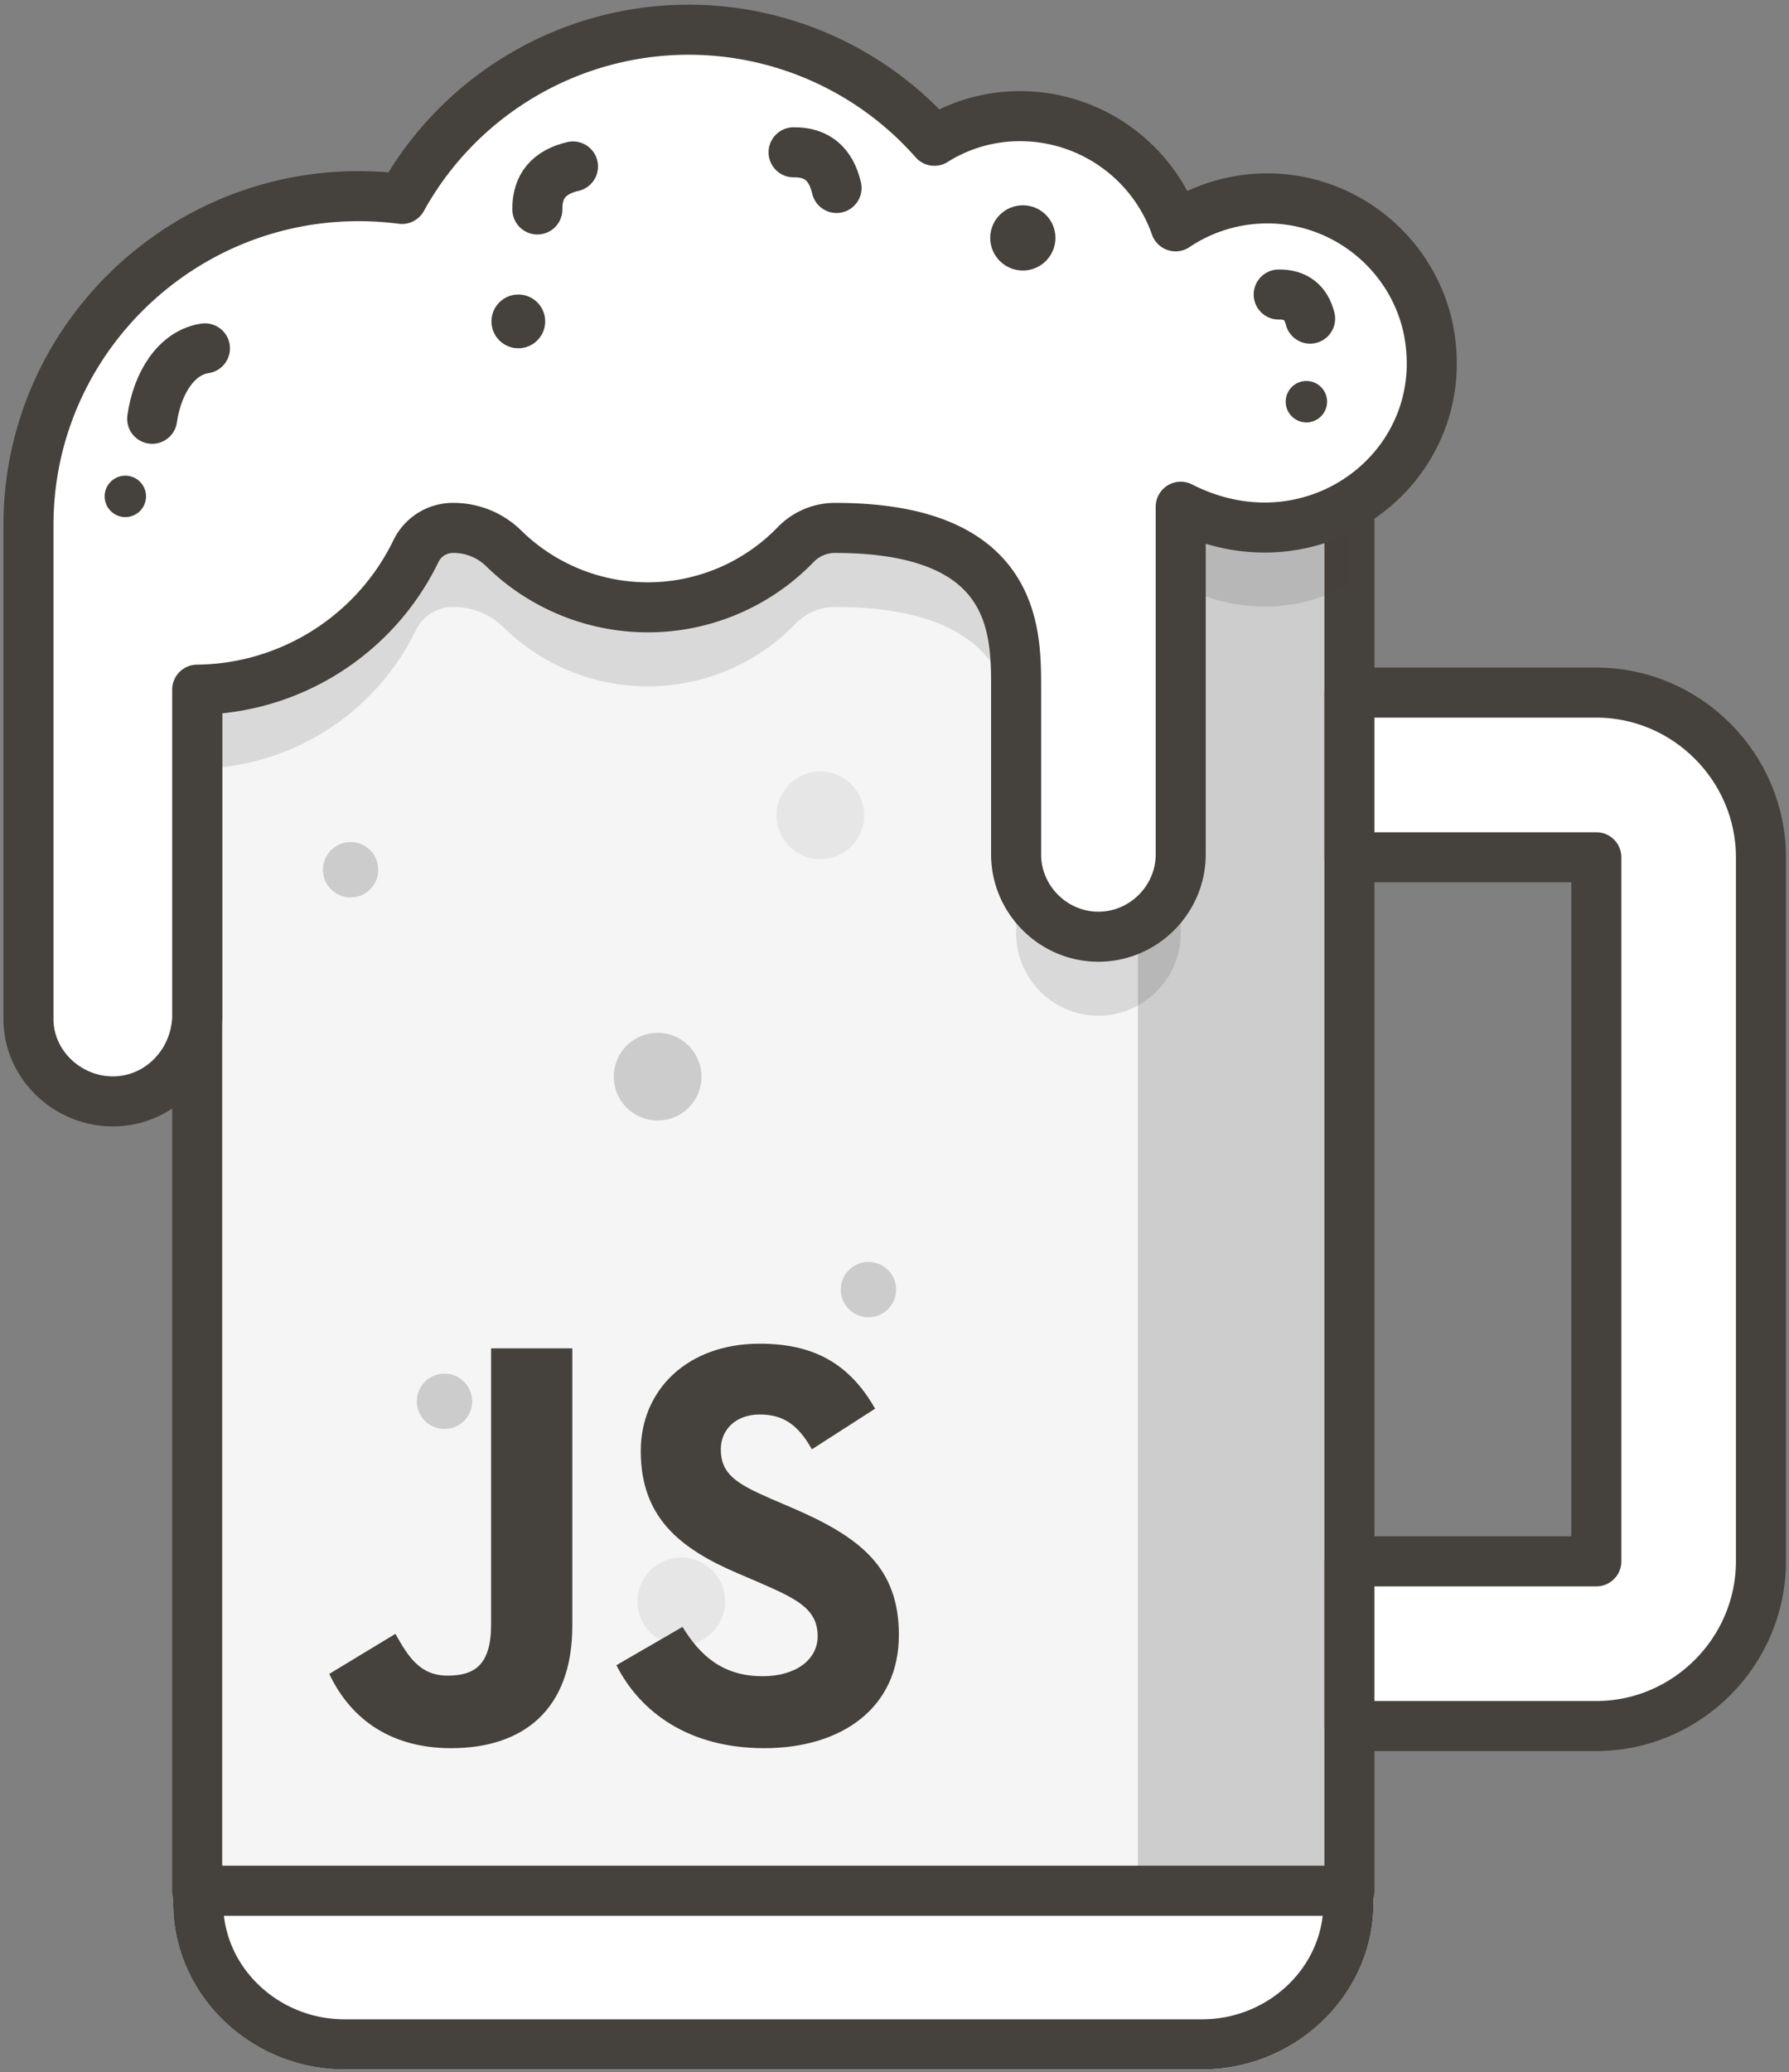 <svg xmlns="http://www.w3.org/2000/svg" xml:space="preserve" fill-rule="evenodd" stroke-linejoin="round" stroke-miterlimit="2" clip-rule="evenodd" viewBox="0 0 1192 1380">
  <rect x="0" y="0" width="1192" height="1380" fill="#808080" stroke="none"/>
  <path fill="#fff" fill-rule="nonzero" d="m914.803 336.346-799.411 1.522v929.591c0 60.71 51.573 110.666 114.246 110.666H800.87c62.674 0 114.247-49.956 114.247-110.666V336.9l-.314-.554Z"/>
  <path fill="#45413c" d="m881.47 336.41-766.078 1.458v929.591c0 60.71 51.573 110.666 114.246 110.666H800.87c62.674 0 114.247-49.956 114.247-110.666V367.488l-.314 2.192-.572-.333-32.448-32.447v3.97a32.04 32.04 0 0 1-.313-4.46Zm.313 33.332v897.717c0 42.72-36.81 77.333-80.913 77.333H229.638c-44.102 0-80.913-34.613-80.913-77.333V371.138l733.058-1.396Z"/>
  <path fill="#f5f5f5" fill-rule="nonzero" stroke="#45413c" stroke-width="25" d="M899.122 1259.14V336.898l-.301-.549-767.435 1.508v921.283h767.736Z"/>
  <path fill="#cdcdcd" fill-rule="nonzero" d="m888.282 336.346 10.84 922.791H758.179V336.346h130.103Z"/>
  <path fill="none" stroke="#45413c" stroke-width="33.33" d="M899.122 1259.14V336.898l-.301-.549-767.435 1.508v921.283h767.736Z"/>
  <path fill="#fff" fill-rule="nonzero" stroke="#45413c" stroke-width="33.33" d="M1173.31 570.917v468.867c0 60.167-49.51 109.677-109.677 109.677H899.118v-109.677h164.515V570.917H899.118V461.24h164.515c60.167 0 109.677 49.51 109.677 109.677Z"/>
  <circle cx="546.603" cy="542.963" r="29.204" fill="#ccc" fill-opacity=".36"/>
  <circle cx="453.956" cy="1066.47" r="29.204" fill="#ccc" fill-opacity=".36"/>
  <circle cx="438.174" cy="717.017" r="29.204" fill="#ccc"/>
  <circle cx="233.591" cy="579.198" r="18.445" fill="#ccc"/>
  <circle cx="578.645" cy="858.826" r="18.445" fill="#ccc"/>
  <circle cx="296.159" cy="933.22" r="18.445" fill="#ccc"/>
  <clipPath id="a">
    <path d="M951.082 269.06c20.866 92.602-74.655 166.692-164.378 121.055v231.5c0 30.083-24.755 54.838-54.838 54.838-30.084 0-54.839-24.755-54.839-54.838V511.938c0-37.865 1.371-107.729-120.644-107.729a36.428 36.428 0 0 0-26.213 11.104 137.117 137.117 0 0 1-98.534 41.788 137.113 137.113 0 0 1-96.087-39.32 47.787 47.787 0 0 0-33.78-13.572 27.377 27.377 0 0 0-24.568 15.327c-27.057 55.916-83.699 91.81-145.815 92.402v218.75c-1.371 30.874-25.911 55.442-56.209 55.442-30.298 0-56.209-24.568-56.209-54.838v-329.03c0-130.433 115.188-234.269 248.856-217.132C306.189 115.693 379.51 72.436 458.841 72.436c62.63 0 122.324 26.961 163.732 73.95a106.577 106.577 0 0 1 57.196-16.369c46.463-.009 88.117 29.507 103.507 73.346a109.695 109.695 0 0 1 61.106-18.599c50.622 0 94.985 35.048 106.7 84.296Z" clip-rule="nonzero"/>
  </clipPath>
  <g clip-path="url(#a)">
    <path fill="#45413c" fill-opacity=".15" d="M131.386 348.045h767.736v422.301H131.386z"/>
  </g>
  <path fill="#fff" fill-rule="nonzero" stroke="#45413c" stroke-width="33.33" d="M951.082 216.415c20.866 92.603-74.655 166.692-164.378 121.055v231.5c0 30.084-24.755 54.839-54.838 54.839-30.084 0-54.839-24.755-54.839-54.839V459.294c0-37.866 1.371-107.73-120.644-107.73a36.425 36.425 0 0 0-26.213 11.105 137.12 137.12 0 0 1-98.534 41.787 137.113 137.113 0 0 1-96.087-39.32 47.787 47.787 0 0 0-33.78-13.572 27.378 27.378 0 0 0-24.568 15.327c-27.057 55.916-83.699 91.81-145.815 92.403v218.75c-1.371 30.874-25.911 55.441-56.209 55.441-30.298 0-56.209-24.567-56.209-54.838v-329.03c0-130.433 115.188-234.269 248.856-217.132C306.189 63.048 379.51 19.792 458.841 19.792c62.63 0 122.324 26.961 163.732 73.95a106.578 106.578 0 0 1 57.196-16.37c46.463-.009 88.117 29.507 103.507 73.347a109.688 109.688 0 0 1 61.106-18.6c50.622 0 94.985 35.048 106.7 84.296Z"/>
  <circle cx="681.507" cy="158.441" r="21.723" fill="#45413c"/>
  <circle cx="345.354" cy="214.035" r="17.899" fill="#45413c"/>
  <circle cx="870.436" cy="267.508" r="13.792" fill="#45413c"/>
  <circle cx="83.507" cy="330.572" r="13.792" fill="#45413c"/>
  <g fill="#45413c" fill-rule="nonzero">
    <path d="M300.558 1164.21c47.923 0 80.773-25.508 80.773-81.546V897.93h-54.106v183.961c0 27.053-11.208 34.009-28.986 34.009-18.551 0-26.28-12.753-34.783-27.826l-44.057 26.667c12.753 27.053 37.874 49.469 81.159 49.469ZM509.253 1164.21c51.401 0 89.662-26.667 89.662-75.363 0-45.217-25.894-65.314-71.884-85.024l-13.527-5.797c-23.188-10.048-33.236-16.618-33.236-32.85 0-13.14 10.048-23.188 25.893-23.188 15.459 0 25.508 6.57 34.783 23.188l42.126-27.053c-17.778-31.304-42.512-43.285-76.909-43.285-48.309 0-79.226 30.918-79.226 71.497 0 44.058 25.893 64.928 64.927 81.546l13.527 5.797c24.734 10.822 39.42 17.392 39.42 35.942 0 15.459-14.3 26.667-36.715 26.667-26.667 0-41.739-13.913-53.333-32.85l-44.058 25.507c15.845 31.304 48.309 55.266 98.55 55.266Z"/>
  </g>
  <path fill="none" stroke="#45413c" stroke-linecap="round" stroke-miterlimit="1.5" stroke-width="33.33" d="M557.389 125.174c-3.646-15.707-12.904-23.999-28.631-23.743M872.922 212.189c-2.666-10.617-9.435-16.222-20.934-16.049M381.789 110.859c-15.706 3.646-23.998 12.903-23.743 28.63M136.552 231.993c-18.893 2.752-31.767 22.953-35.167 46.896"/>
</svg>
